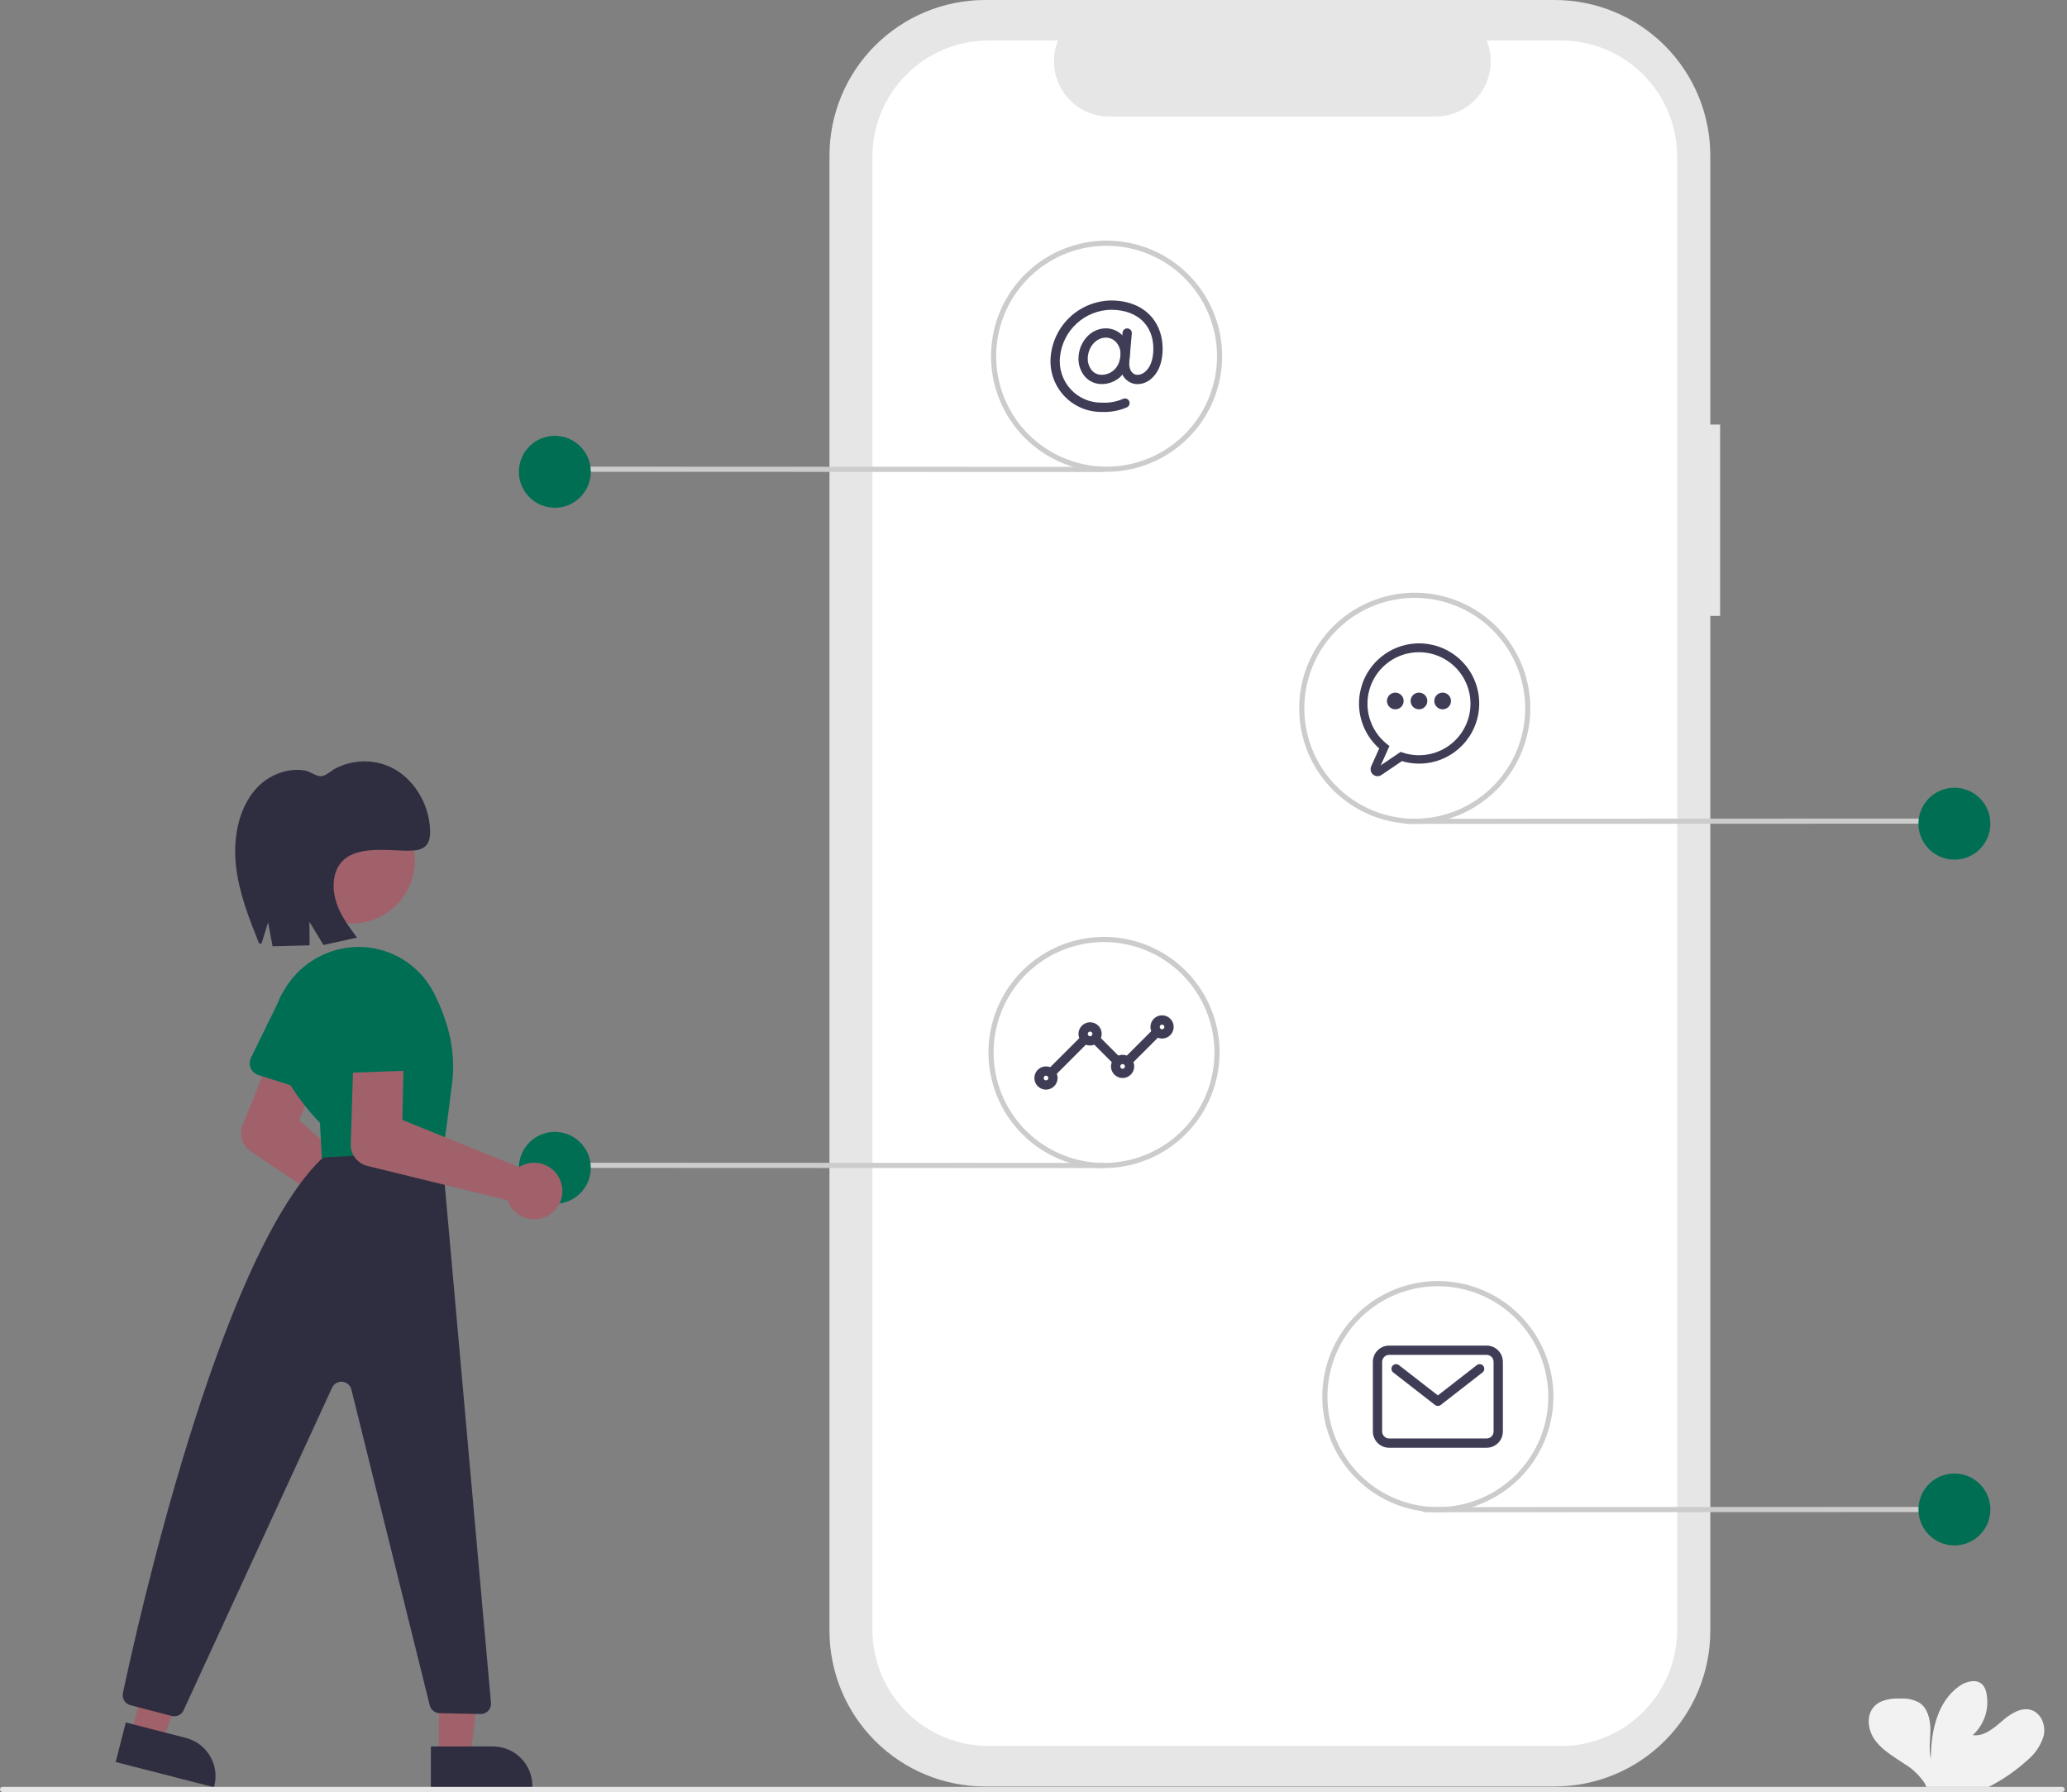 <svg width="503" height="436" viewBox="0 0 503 436" fill="none" xmlns="http://www.w3.org/2000/svg">
<rect x="0" y="0" width="503" height="436" fill="#808080" stroke="none"/>
<g clip-path="url(#clip0_172_2639)">
<path d="M418.587 103.29H416.199V37.867C416.199 27.824 412.209 18.192 405.108 11.091C398.007 3.99 388.375 6.62962e-06 378.332 0H239.72C234.747 0 229.823 0.979 225.229 2.882C220.635 4.785 216.461 7.575 212.944 11.091C209.428 14.607 206.639 18.782 204.736 23.376C202.833 27.97 201.854 32.894 201.854 37.867V396.789C201.854 406.832 205.843 416.463 212.944 423.564C220.046 430.666 229.677 434.655 239.72 434.655H378.332C388.375 434.655 398.006 430.666 405.108 423.564C412.209 416.463 416.198 406.831 416.198 396.789V149.859H418.586L418.587 103.29Z" fill="#E6E6E6"/>
<path d="M379.86 9.848H361.768C362.6 11.888 362.918 14.101 362.693 16.293C362.468 18.485 361.708 20.587 360.478 22.416C359.249 24.245 357.59 25.743 355.645 26.779C353.7 27.815 351.531 28.357 349.328 28.356H269.918C267.715 28.356 265.546 27.814 263.602 26.778C261.657 25.742 259.997 24.244 258.769 22.416C257.54 20.587 256.779 18.484 256.554 16.293C256.33 14.101 256.647 11.888 257.479 9.848H240.58C233.08 9.848 225.888 12.827 220.584 18.13C215.281 23.433 212.302 30.626 212.302 38.126V396.527C212.302 404.027 215.281 411.22 220.584 416.523C225.888 421.826 233.08 424.805 240.58 424.805H379.86C387.36 424.805 394.553 421.826 399.856 416.523C405.159 411.22 408.138 404.027 408.138 396.527V38.126C408.138 30.626 405.159 23.433 399.856 18.13C394.553 12.827 387.36 9.848 379.86 9.848Z" fill="white"/>
<path d="M268.089 93.445C267.335 93.452 266.587 93.299 265.895 92.998C265.203 92.697 264.582 92.253 264.073 91.696C263.468 90.997 263.015 90.18 262.742 89.298C262.468 88.415 262.38 87.485 262.483 86.567C262.627 84.817 263.36 83.169 264.563 81.89C265.14 81.266 265.839 80.766 266.617 80.422C267.395 80.077 268.234 79.895 269.085 79.887C269.876 79.883 270.659 80.046 271.382 80.365C272.106 80.684 272.754 81.152 273.285 81.738C273.888 82.419 274.342 83.217 274.621 84.082C274.899 84.947 274.995 85.861 274.903 86.765C274.79 88.621 273.99 90.368 272.658 91.665C271.418 92.819 269.784 93.456 268.089 93.445ZM269.085 82.147C266.873 82.147 264.962 84.175 264.734 86.765C264.659 87.371 264.709 87.986 264.882 88.572C265.055 89.158 265.347 89.702 265.739 90.17C266.036 90.497 266.399 90.756 266.805 90.931C267.21 91.106 267.648 91.193 268.089 91.185C270.158 91.185 272.37 89.757 272.652 86.567C272.717 85.975 272.659 85.376 272.481 84.807C272.303 84.239 272.009 83.713 271.619 83.264C271.298 82.91 270.907 82.628 270.471 82.436C270.034 82.243 269.562 82.144 269.085 82.147Z" fill="#3F3D56"/>
<path d="M268.163 100.226C266.415 100.254 264.681 99.911 263.076 99.218C261.471 98.525 260.032 97.499 258.854 96.207C257.676 94.916 256.785 93.389 256.243 91.727C255.7 90.065 255.516 88.307 255.705 86.569C256.075 82.921 257.771 79.536 260.471 77.055C263.171 74.574 266.688 73.17 270.354 73.109C274.422 73.109 277.769 74.416 280.033 76.889C282.18 79.234 283.185 82.534 282.864 86.183C282.56 89.639 281.093 91.439 279.917 92.341C279.397 92.764 278.797 93.078 278.153 93.263C277.508 93.447 276.833 93.499 276.168 93.415C274.308 93.085 272.251 91.396 272.575 87.719L273.174 80.923C273.201 80.625 273.346 80.351 273.575 80.16C273.804 79.968 274.1 79.876 274.398 79.902C274.695 79.928 274.97 80.071 275.163 80.3C275.355 80.528 275.449 80.823 275.425 81.121L274.826 87.918C274.665 89.746 275.314 90.969 276.562 91.19C277.281 91.246 277.993 91.015 278.542 90.547C279.359 89.921 280.381 88.622 280.613 85.984C280.882 82.931 280.105 80.314 278.366 78.415C276.542 76.422 273.771 75.369 270.354 75.369C267.252 75.428 264.279 76.619 261.995 78.719C259.712 80.818 258.275 83.68 257.956 86.766C257.795 88.192 257.94 89.636 258.382 91.001C258.825 92.366 259.553 93.62 260.52 94.681C261.486 95.741 262.668 96.583 263.986 97.15C265.305 97.716 266.729 97.995 268.163 97.966C269.933 98.062 271.7 97.741 273.324 97.03C273.6 96.916 273.91 96.915 274.187 97.029C274.463 97.142 274.683 97.361 274.799 97.636C274.915 97.912 274.917 98.222 274.804 98.499C274.692 98.776 274.474 98.997 274.199 99.114C272.299 99.941 270.234 100.321 268.163 100.226Z" fill="#3F3D56"/>
<path d="M256.233 261.722C256.01 261.722 255.791 261.656 255.606 261.532C255.42 261.408 255.275 261.231 255.19 261.025C255.104 260.818 255.082 260.591 255.125 260.372C255.169 260.153 255.276 259.952 255.434 259.794L262.778 252.45C262.991 252.24 263.277 252.123 263.576 252.124C263.874 252.126 264.16 252.245 264.37 252.455C264.581 252.666 264.7 252.952 264.701 253.25C264.702 253.548 264.586 253.835 264.376 254.047L257.032 261.391C256.927 261.497 256.803 261.58 256.666 261.637C256.529 261.693 256.382 261.723 256.233 261.722ZM274.876 258.898C274.652 258.898 274.434 258.831 274.248 258.707C274.062 258.583 273.918 258.407 273.832 258.2C273.747 257.994 273.724 257.767 273.768 257.547C273.811 257.328 273.919 257.127 274.077 256.969L280.291 250.755C280.503 250.545 280.79 250.429 281.088 250.43C281.386 250.431 281.672 250.55 281.883 250.761C282.094 250.971 282.213 251.257 282.214 251.555C282.215 251.854 282.098 252.14 281.889 252.353L275.675 258.567C275.57 258.672 275.445 258.755 275.308 258.812C275.171 258.869 275.024 258.898 274.876 258.898ZM271.486 258.898C271.338 258.898 271.191 258.869 271.054 258.812C270.917 258.755 270.792 258.672 270.687 258.567L266.168 254.047C266.062 253.943 265.977 253.818 265.92 253.681C265.862 253.543 265.832 253.396 265.831 253.247C265.831 253.098 265.86 252.95 265.917 252.812C265.973 252.675 266.057 252.549 266.162 252.444C266.268 252.339 266.393 252.255 266.531 252.198C266.669 252.141 266.816 252.113 266.965 252.113C267.114 252.114 267.262 252.144 267.399 252.201C267.537 252.259 267.661 252.343 267.766 252.45L272.285 256.969C272.443 257.127 272.551 257.328 272.594 257.547C272.638 257.767 272.616 257.994 272.53 258.2C272.445 258.407 272.3 258.583 272.114 258.707C271.928 258.831 271.71 258.898 271.486 258.898Z" fill="#3F3D56"/>
<path d="M282.786 252.684C282.227 252.684 281.681 252.519 281.216 252.208C280.752 251.898 280.39 251.457 280.176 250.941C279.962 250.425 279.906 249.857 280.015 249.309C280.124 248.761 280.393 248.258 280.788 247.862C281.183 247.467 281.687 247.198 282.234 247.089C282.782 246.98 283.35 247.036 283.866 247.25C284.383 247.464 284.824 247.826 285.134 248.29C285.444 248.755 285.61 249.301 285.61 249.86C285.609 250.609 285.311 251.327 284.782 251.856C284.252 252.386 283.534 252.684 282.786 252.684ZM282.786 249.295C282.674 249.295 282.565 249.328 282.472 249.39C282.379 249.452 282.306 249.54 282.264 249.644C282.221 249.747 282.21 249.86 282.231 249.97C282.253 250.08 282.307 250.18 282.386 250.259C282.465 250.338 282.566 250.392 282.675 250.414C282.785 250.436 282.899 250.424 283.002 250.382C283.105 250.339 283.193 250.267 283.255 250.174C283.317 250.081 283.35 249.972 283.35 249.86C283.35 249.71 283.291 249.566 283.185 249.46C283.079 249.355 282.935 249.295 282.786 249.295Z" fill="#3F3D56"/>
<path d="M273.182 262.286C272.623 262.286 272.077 262.12 271.613 261.81C271.148 261.5 270.786 261.058 270.572 260.542C270.359 260.026 270.303 259.458 270.412 258.91C270.521 258.362 270.79 257.859 271.185 257.464C271.58 257.069 272.083 256.8 272.631 256.691C273.179 256.582 273.747 256.638 274.263 256.852C274.779 257.066 275.22 257.428 275.531 257.892C275.841 258.357 276.007 258.903 276.007 259.461C276.006 260.21 275.708 260.928 275.178 261.458C274.649 261.987 273.931 262.285 273.182 262.286ZM273.182 258.896C273.07 258.896 272.961 258.93 272.868 258.992C272.775 259.054 272.703 259.142 272.66 259.245C272.617 259.348 272.606 259.462 272.628 259.572C272.65 259.681 272.704 259.782 272.783 259.861C272.862 259.94 272.962 259.994 273.072 260.015C273.181 260.037 273.295 260.026 273.398 259.983C273.501 259.941 273.59 259.868 273.652 259.775C273.714 259.682 273.747 259.573 273.747 259.461C273.747 259.312 273.687 259.168 273.581 259.062C273.475 258.956 273.332 258.897 273.182 258.896Z" fill="#3F3D56"/>
<path d="M265.273 254.376C264.714 254.376 264.168 254.21 263.704 253.9C263.239 253.589 262.877 253.148 262.663 252.632C262.449 252.116 262.394 251.548 262.503 251C262.612 250.452 262.881 249.949 263.276 249.554C263.671 249.159 264.174 248.89 264.722 248.781C265.27 248.672 265.838 248.728 266.354 248.942C266.87 249.155 267.311 249.517 267.621 249.982C267.932 250.446 268.097 250.993 268.097 251.551C268.097 252.3 267.799 253.018 267.269 253.548C266.74 254.077 266.022 254.375 265.273 254.376ZM265.273 250.986C265.161 250.986 265.052 251.019 264.959 251.081C264.866 251.144 264.794 251.232 264.751 251.335C264.708 251.438 264.697 251.552 264.719 251.661C264.741 251.771 264.794 251.872 264.873 251.951C264.952 252.03 265.053 252.083 265.163 252.105C265.272 252.127 265.386 252.116 265.489 252.073C265.592 252.03 265.681 251.958 265.743 251.865C265.805 251.772 265.838 251.663 265.838 251.551C265.838 251.401 265.778 251.258 265.672 251.152C265.566 251.046 265.423 250.986 265.273 250.986Z" fill="#3F3D56"/>
<path d="M254.539 265.11C253.981 265.11 253.435 264.944 252.97 264.634C252.506 264.324 252.144 263.883 251.93 263.366C251.716 262.85 251.66 262.282 251.769 261.734C251.878 261.187 252.147 260.683 252.542 260.288C252.937 259.893 253.44 259.624 253.988 259.515C254.536 259.406 255.104 259.462 255.62 259.676C256.137 259.89 256.578 260.252 256.888 260.716C257.198 261.181 257.364 261.727 257.364 262.286C257.363 263.034 257.065 263.752 256.536 264.282C256.006 264.811 255.288 265.109 254.539 265.11ZM254.539 261.721C254.428 261.721 254.319 261.754 254.226 261.816C254.133 261.878 254.06 261.966 254.018 262.069C253.975 262.173 253.964 262.286 253.985 262.396C254.007 262.505 254.061 262.606 254.14 262.685C254.219 262.764 254.32 262.818 254.429 262.84C254.539 262.861 254.652 262.85 254.756 262.807C254.859 262.765 254.947 262.692 255.009 262.599C255.071 262.507 255.104 262.397 255.104 262.286C255.104 262.136 255.045 261.992 254.939 261.886C254.833 261.78 254.689 261.721 254.539 261.721Z" fill="#3F3D56"/>
<path d="M361.766 352.243H338.039C336.991 352.242 335.986 351.825 335.244 351.084C334.503 350.343 334.086 349.337 334.085 348.289V331.341C334.086 330.293 334.503 329.288 335.244 328.546C335.986 327.805 336.991 327.388 338.039 327.387H361.766C362.815 327.388 363.82 327.805 364.561 328.546C365.303 329.288 365.72 330.293 365.721 331.341V348.289C365.72 349.337 365.303 350.343 364.561 351.084C363.82 351.825 362.815 352.242 361.766 352.243ZM338.039 329.646C337.59 329.647 337.159 329.826 336.842 330.143C336.524 330.461 336.345 330.892 336.345 331.341V348.289C336.345 348.738 336.524 349.169 336.842 349.487C337.159 349.805 337.59 349.983 338.039 349.984H361.766C362.216 349.983 362.646 349.805 362.964 349.487C363.282 349.169 363.461 348.738 363.461 348.289V331.341C363.461 330.892 363.282 330.461 362.964 330.143C362.646 329.826 362.216 329.647 361.766 329.646L338.039 329.646Z" fill="#3F3D56"/>
<path d="M349.903 342.071C349.652 342.071 349.408 341.987 349.209 341.833L339.041 333.924C338.924 333.833 338.826 333.72 338.752 333.591C338.679 333.462 338.632 333.32 338.613 333.172C338.595 333.025 338.606 332.876 338.645 332.733C338.684 332.59 338.751 332.456 338.842 332.339C338.934 332.221 339.047 332.123 339.176 332.05C339.305 331.977 339.447 331.929 339.594 331.911C339.741 331.893 339.891 331.903 340.034 331.943C340.177 331.982 340.311 332.049 340.428 332.14L349.903 339.51L359.378 332.14C359.495 332.049 359.629 331.982 359.772 331.943C359.915 331.903 360.065 331.893 360.212 331.911C360.359 331.929 360.501 331.977 360.63 332.05C360.759 332.123 360.872 332.221 360.963 332.339C361.055 332.456 361.122 332.59 361.161 332.733C361.2 332.876 361.211 333.025 361.193 333.172C361.174 333.32 361.127 333.462 361.054 333.591C360.98 333.72 360.882 333.833 360.765 333.924L350.597 341.833C350.398 341.987 350.154 342.071 349.903 342.071Z" fill="#3F3D56"/>
<path d="M477.34 367.883L346.643 367.934C346.477 367.934 346.318 367.869 346.201 367.751C346.083 367.634 346.018 367.475 346.018 367.31C346.018 367.144 346.083 366.985 346.201 366.868C346.318 366.75 346.477 366.685 346.643 366.685L477.34 366.633C477.506 366.633 477.665 366.699 477.782 366.816C477.899 366.933 477.965 367.092 477.965 367.258C477.965 367.423 477.899 367.582 477.782 367.7C477.665 367.817 477.506 367.883 477.34 367.883Z" fill="#CCCCCC"/>
<path d="M475.601 376.01C480.432 376.01 484.349 372.093 484.349 367.261C484.349 362.429 480.432 358.512 475.601 358.512C470.769 358.512 466.852 362.429 466.852 367.261C466.852 372.093 470.769 376.01 475.601 376.01Z" fill="#006E53"/>
<path d="M474.216 200.402L342.268 200.454C342.103 200.454 341.944 200.388 341.827 200.271C341.709 200.154 341.644 199.995 341.644 199.829C341.644 199.663 341.709 199.504 341.827 199.387C341.944 199.27 342.103 199.204 342.268 199.204L474.216 199.152C474.382 199.152 474.541 199.218 474.658 199.335C474.775 199.453 474.841 199.612 474.841 199.777C474.841 199.943 474.775 200.102 474.658 200.219C474.541 200.336 474.382 200.402 474.216 200.402Z" fill="#CCCCCC"/>
<path d="M475.601 209.154C480.432 209.154 484.349 205.237 484.349 200.405C484.349 195.573 480.432 191.656 475.601 191.656C470.769 191.656 466.852 195.573 466.852 200.405C466.852 205.237 470.769 209.154 475.601 209.154Z" fill="#006E53"/>
<path d="M136.401 114.789L268.349 114.841C268.515 114.841 268.674 114.775 268.791 114.658C268.908 114.54 268.974 114.382 268.974 114.216C268.974 114.05 268.908 113.891 268.791 113.774C268.674 113.657 268.515 113.591 268.349 113.591L136.401 113.539C136.236 113.539 136.077 113.605 135.959 113.722C135.842 113.839 135.776 113.998 135.776 114.164C135.776 114.33 135.842 114.489 135.959 114.606C136.077 114.723 136.236 114.789 136.401 114.789Z" fill="#CCCCCC"/>
<path d="M135.017 123.537C139.848 123.537 143.766 119.62 143.766 114.788C143.766 109.956 139.848 106.039 135.017 106.039C130.185 106.039 126.268 109.956 126.268 114.788C126.268 119.62 130.185 123.537 135.017 123.537Z" fill="#006E53"/>
<path d="M136.401 284.144L268.349 284.196C268.515 284.196 268.674 284.13 268.791 284.013C268.908 283.896 268.974 283.737 268.974 283.571C268.974 283.406 268.908 283.247 268.791 283.129C268.674 283.012 268.515 282.946 268.349 282.946L136.401 282.895C136.236 282.895 136.077 282.96 135.959 283.078C135.842 283.195 135.776 283.354 135.776 283.519C135.776 283.685 135.842 283.844 135.959 283.961C136.077 284.079 136.236 284.144 136.401 284.144Z" fill="#CCCCCC"/>
<path d="M135.017 292.892C139.848 292.892 143.766 288.975 143.766 284.143C143.766 279.312 139.848 275.395 135.017 275.395C130.185 275.395 126.268 279.312 126.268 284.143C126.268 288.975 130.185 292.892 135.017 292.892Z" fill="#006E53"/>
<path d="M349.903 367.935C344.341 367.935 338.904 366.285 334.279 363.195C329.655 360.105 326.05 355.713 323.922 350.575C321.793 345.436 321.237 339.782 322.322 334.327C323.407 328.872 326.085 323.861 330.018 319.928C333.951 315.995 338.962 313.317 344.417 312.232C349.872 311.147 355.526 311.704 360.665 313.832C365.803 315.961 370.195 319.565 373.285 324.19C376.375 328.814 378.025 334.251 378.025 339.813C378.016 347.269 375.051 354.417 369.779 359.689C364.507 364.961 357.359 367.926 349.903 367.935ZM349.903 312.941C344.588 312.941 339.393 314.517 334.974 317.47C330.555 320.423 327.11 324.62 325.077 329.53C323.043 334.44 322.511 339.843 323.547 345.056C324.584 350.268 327.144 355.056 330.902 358.814C334.66 362.572 339.448 365.132 344.661 366.169C349.873 367.205 355.276 366.673 360.186 364.639C365.097 362.606 369.293 359.161 372.246 354.742C375.199 350.323 376.775 345.128 376.775 339.813C376.767 332.689 373.933 325.858 368.895 320.821C363.858 315.783 357.027 312.949 349.903 312.941Z" fill="#CCCCCC"/>
<path d="M268.663 284.196C263.101 284.196 257.664 282.547 253.039 279.457C248.415 276.367 244.81 271.975 242.682 266.836C240.553 261.698 239.996 256.044 241.081 250.589C242.166 245.133 244.845 240.123 248.778 236.19C252.711 232.257 257.721 229.579 263.176 228.493C268.632 227.408 274.286 227.965 279.424 230.094C284.563 232.222 288.955 235.827 292.045 240.451C295.135 245.076 296.784 250.513 296.784 256.075C296.776 263.531 293.81 270.678 288.538 275.95C283.266 281.222 276.118 284.188 268.663 284.196ZM268.663 229.203C263.348 229.203 258.153 230.779 253.734 233.732C249.314 236.684 245.87 240.881 243.836 245.791C241.803 250.702 241.27 256.105 242.307 261.317C243.344 266.53 245.903 271.318 249.661 275.076C253.42 278.834 258.208 281.393 263.42 282.43C268.633 283.467 274.036 282.935 278.946 280.901C283.856 278.867 288.053 275.423 291.006 271.004C293.959 266.585 295.535 261.39 295.535 256.075C295.526 248.95 292.693 242.12 287.655 237.082C282.617 232.045 275.787 229.211 268.663 229.203Z" fill="#CCCCCC"/>
<path d="M344.279 200.454C338.717 200.454 333.28 198.805 328.655 195.715C324.031 192.625 320.426 188.233 318.298 183.094C316.169 177.956 315.613 172.301 316.698 166.846C317.783 161.391 320.461 156.38 324.394 152.448C328.327 148.515 333.338 145.836 338.793 144.751C344.248 143.666 349.902 144.223 355.041 146.352C360.179 148.48 364.571 152.084 367.661 156.709C370.751 161.334 372.401 166.771 372.401 172.333C372.392 179.788 369.427 186.936 364.155 192.208C358.883 197.48 351.735 200.446 344.279 200.454ZM344.279 145.461C338.964 145.461 333.769 147.037 329.35 149.99C324.931 152.942 321.486 157.139 319.453 162.049C317.419 166.959 316.887 172.362 317.923 177.575C318.96 182.788 321.52 187.576 325.278 191.334C329.036 195.092 333.824 197.651 339.036 198.688C344.249 199.725 349.652 199.193 354.562 197.159C359.472 195.125 363.669 191.681 366.622 187.262C369.575 182.843 371.151 177.647 371.151 172.333C371.143 165.208 368.309 158.378 363.271 153.34C358.234 148.303 351.403 145.469 344.279 145.461Z" fill="#CCCCCC"/>
<path d="M269.288 114.79C263.726 114.79 258.289 113.141 253.664 110.051C249.04 106.961 245.435 102.569 243.307 97.43C241.178 92.292 240.621 86.637 241.706 81.182C242.791 75.727 245.47 70.716 249.403 66.784C253.336 62.851 258.346 60.172 263.801 59.087C269.257 58.002 274.911 58.559 280.049 60.688C285.188 62.816 289.58 66.42 292.67 71.045C295.76 75.67 297.409 81.107 297.409 86.669C297.401 94.124 294.435 101.272 289.163 106.544C283.891 111.816 276.743 114.782 269.288 114.79ZM269.288 59.797C263.973 59.797 258.778 61.373 254.359 64.326C249.939 67.278 246.495 71.475 244.461 76.385C242.428 81.295 241.895 86.698 242.932 91.911C243.969 97.124 246.528 101.912 250.286 105.67C254.045 109.428 258.833 111.987 264.045 113.024C269.258 114.061 274.661 113.529 279.571 111.495C284.481 109.461 288.678 106.017 291.631 101.598C294.584 97.179 296.16 91.983 296.16 86.669C296.151 79.544 293.318 72.714 288.28 67.676C283.242 62.639 276.412 59.805 269.288 59.797Z" fill="#CCCCCC"/>
<path d="M92.803 305.327C92.034 304.741 91.398 303.999 90.935 303.151C90.471 302.302 90.192 301.366 90.115 300.402C90.098 300.177 90.092 299.952 90.099 299.727L60.997 280.128C60.045 279.48 59.327 278.541 58.952 277.452C58.576 276.363 58.562 275.182 58.912 274.085L72.821 239.529C73.419 238.041 74.583 236.852 76.057 236.22C77.531 235.589 79.195 235.567 80.684 236.16C82.174 236.753 83.369 237.912 84.006 239.383C84.643 240.854 84.671 242.518 84.084 244.01L72.855 272.563L95.515 293.146C95.814 293.078 96.118 293.031 96.423 293.005C98.173 292.866 99.91 293.402 101.278 294.502C102.646 295.603 103.541 297.185 103.779 298.925C104.018 300.664 103.582 302.429 102.56 303.857C101.539 305.285 100.011 306.268 98.288 306.605C97.845 306.691 97.396 306.734 96.946 306.734C95.448 306.735 93.991 306.24 92.803 305.327Z" fill="#A0616A"/>
<path d="M61.009 259.875C60.839 259.477 60.757 259.047 60.768 258.615C60.779 258.182 60.883 257.757 61.073 257.369L67.712 243.798C68.382 241.689 69.861 239.931 71.825 238.911C73.789 237.89 76.077 237.69 78.189 238.354C80.3 239.018 82.061 240.492 83.087 242.453C84.113 244.414 84.32 246.702 83.662 248.815L81.237 263.777C81.168 264.204 81.008 264.611 80.767 264.97C80.526 265.33 80.211 265.633 79.843 265.86C79.474 266.086 79.061 266.231 78.632 266.283C78.202 266.336 77.767 266.295 77.354 266.164L62.865 261.56C62.453 261.429 62.074 261.211 61.753 260.92C61.433 260.629 61.179 260.272 61.009 259.875Z" fill="#006E53"/>
<path d="M106.806 427.419H114.468L118.112 397.867L106.805 397.868L106.806 427.419Z" fill="#A0616A"/>
<path d="M104.851 424.915L119.939 424.914H119.939C121.202 424.914 122.452 425.163 123.619 425.646C124.786 426.129 125.846 426.837 126.738 427.73C127.631 428.623 128.34 429.683 128.823 430.85C129.306 432.016 129.555 433.267 129.555 434.529V434.842L104.851 434.843L104.851 424.915Z" fill="#2F2E41"/>
<path d="M31.888 421.989L39.308 423.895L50.194 396.181L39.242 393.367L31.888 421.989Z" fill="#A0616A"/>
<path d="M30.616 419.082L45.23 422.837L45.23 422.838C46.453 423.152 47.602 423.704 48.612 424.462C49.622 425.221 50.472 426.171 51.114 427.258C51.757 428.345 52.179 429.548 52.357 430.798C52.534 432.048 52.464 433.321 52.15 434.544L52.072 434.846L28.145 428.698L30.616 419.082Z" fill="#2F2E41"/>
<path d="M85.625 224.686C94.102 224.686 100.974 217.814 100.974 209.337C100.974 200.86 94.102 193.988 85.625 193.988C77.148 193.988 70.276 200.86 70.276 209.337C70.276 217.814 77.148 224.686 85.625 224.686Z" fill="#A0616A"/>
<path d="M77.861 273.183C74.21 269.424 71.109 265.167 68.652 260.538C67.346 258 66.585 255.216 66.419 252.367C66.254 249.517 66.686 246.664 67.69 243.992C68.715 241.26 70.3 238.773 72.344 236.691C74.388 234.609 76.845 232.978 79.558 231.903C84.314 229.972 89.622 229.892 94.434 231.679C99.247 233.465 103.217 236.989 105.562 241.555C109.403 249.072 110.908 256.42 110.036 263.398C108.368 276.737 107.392 283.632 107.135 283.89L107.049 283.976L78.496 285.245L77.861 273.183Z" fill="#006E53"/>
<path d="M79.557 281.552L105.108 280.28C105.753 280.248 106.386 280.467 106.873 280.891C107.361 281.315 107.665 281.912 107.722 282.555L119.476 414.309C119.508 414.659 119.465 415.012 119.35 415.344C119.236 415.677 119.053 415.981 118.813 416.238C118.573 416.495 118.281 416.698 117.958 416.835C117.634 416.971 117.285 417.038 116.933 417.03L106.951 416.818C106.402 416.806 105.872 416.614 105.443 416.271C105.014 415.929 104.71 415.454 104.578 414.921L85.507 338.079C85.383 337.576 85.105 337.124 84.712 336.786C84.32 336.449 83.832 336.241 83.316 336.192C82.801 336.143 82.283 336.256 81.834 336.515C81.385 336.773 81.028 337.165 80.811 337.635L44.672 416.125C44.426 416.659 44.001 417.088 43.47 417.339C42.94 417.59 42.338 417.647 41.77 417.499L31.724 414.878C31.102 414.717 30.566 414.322 30.228 413.776C29.89 413.229 29.776 412.574 29.909 411.945C33.214 396.342 53.013 306.986 77.941 282.252C78.375 281.828 78.95 281.579 79.557 281.552Z" fill="#2F2E41"/>
<path d="M127.944 296.345C127.02 296.06 126.167 295.584 125.439 294.947C124.711 294.311 124.126 293.528 123.721 292.65C123.627 292.445 123.545 292.236 123.473 292.023L89.395 283.671C88.278 283.392 87.28 282.759 86.552 281.866C85.823 280.974 85.403 279.87 85.353 278.719L86.48 241.487C86.529 239.885 87.21 238.367 88.376 237.265C89.541 236.164 91.095 235.569 92.698 235.611C94.3 235.654 95.821 236.329 96.927 237.49C98.033 238.651 98.634 240.202 98.598 241.805L97.913 272.479L126.285 283.976C126.542 283.809 126.811 283.66 127.088 283.531H127.089C128.102 283.061 129.214 282.845 130.33 282.901C131.445 282.958 132.53 283.285 133.491 283.854C134.451 284.424 135.259 285.218 135.844 286.17C136.429 287.121 136.773 288.201 136.848 289.315C136.922 290.429 136.724 291.545 136.271 292.566C135.818 293.586 135.123 294.481 134.246 295.173C133.37 295.866 132.338 296.334 131.24 296.538C130.142 296.742 129.011 296.676 127.944 296.345V296.345Z" fill="#A0616A"/>
<path d="M82.845 260.039C82.551 259.721 82.329 259.344 82.193 258.933C82.058 258.523 82.013 258.087 82.062 257.657L83.751 242.644C83.672 240.432 84.474 238.28 85.981 236.658C87.487 235.037 89.575 234.079 91.786 233.994C93.998 233.91 96.152 234.706 97.778 236.207C99.404 237.709 100.368 239.794 100.458 242.005L103.207 256.911C103.286 257.336 103.271 257.774 103.166 258.193C103.06 258.613 102.865 259.004 102.594 259.342C102.323 259.679 101.983 259.954 101.596 260.148C101.209 260.341 100.785 260.45 100.353 260.465L85.159 261.001C84.727 261.017 84.296 260.939 83.897 260.773C83.498 260.607 83.139 260.356 82.845 260.039Z" fill="#006E53"/>
<path d="M63.631 229.604L65.235 224.42L66.332 230.238L75.339 229.999L75.297 224.264L78.721 229.924L86.883 228.12C85.139 225.796 83.375 223.437 82.26 220.698C81.145 217.959 80.739 214.747 81.781 211.975C84.357 205.12 94.124 207.038 99.466 206.98C101.025 206.963 102.784 206.851 103.805 205.577C104.573 204.617 104.699 203.245 104.66 201.976C104.46 195.443 100.537 189.21 94.992 186.612C92.277 185.362 89.251 184.952 86.302 185.435C84.764 185.678 83.27 186.149 81.87 186.831C80.622 187.441 79.311 188.893 77.968 188.853C76.838 188.82 75.343 187.644 74.114 187.443C72.634 187.215 71.124 187.267 69.663 187.599C66.727 188.253 64.08 189.837 62.116 192.115C57.941 196.965 56.701 204.113 57.428 210.694C58.156 217.275 60.618 223.464 63.052 229.546" fill="#2F2E41"/>
<path d="M501.816 436H0.625C0.459 436 0.3 435.934 0.183 435.817C0.066 435.7 0 435.541 0 435.375C0 435.209 0.066 435.05 0.183 434.933C0.3 434.816 0.459 434.75 0.625 434.75H501.816C501.981 434.75 502.14 434.816 502.257 434.933C502.375 435.05 502.441 435.209 502.441 435.375C502.441 435.541 502.375 435.7 502.257 435.817C502.14 435.934 501.981 436 501.816 436Z" fill="#E6E6E6"/>
<path d="M493.361 428.253C495.268 426.706 496.658 424.614 497.345 422.256C497.853 419.87 496.837 417.068 494.564 416.145C492.012 415.159 489.283 416.934 487.218 418.718C485.154 420.503 482.778 422.547 480.07 422.163C481.457 420.898 482.493 419.296 483.076 417.513C483.66 415.729 483.772 413.824 483.4 411.984C483.288 411.219 482.965 410.501 482.466 409.909C481.055 408.394 478.482 409.048 476.781 410.241C471.385 414.039 469.881 421.364 469.86 427.963C469.31 425.576 469.767 423.097 469.756 420.7C469.746 418.303 469.072 415.512 467.017 414.246C465.743 413.562 464.313 413.222 462.867 413.261C460.439 413.178 457.742 413.416 456.081 415.191C454.006 417.39 454.556 421.094 456.351 423.491C458.146 425.888 460.865 427.434 463.365 429.114C465.379 430.309 467.096 431.944 468.387 433.898C468.54 434.168 468.665 434.453 468.76 434.748H483.961C487.373 433.018 490.536 430.833 493.361 428.253Z" fill="#F2F2F2"/>
<path d="M335.214 188.852C334.932 188.851 334.654 188.779 334.406 188.644C334.158 188.508 333.948 188.312 333.795 188.075C333.642 187.838 333.55 187.566 333.528 187.284C333.506 187.003 333.555 186.72 333.67 186.462L335.626 182.099C332.931 179.706 331.215 176.402 330.806 172.822C330.398 169.241 331.325 165.636 333.411 162.697C335.497 159.758 338.594 157.692 342.109 156.896C345.623 156.1 349.308 156.63 352.457 158.384C355.605 160.137 357.996 162.991 359.169 166.398C360.343 169.806 360.218 173.526 358.817 176.847C357.417 180.168 354.84 182.854 351.581 184.392C348.321 185.93 344.609 186.21 341.156 185.179L336.165 188.558C335.885 188.749 335.554 188.852 335.214 188.852ZM345.304 158.689C342.705 158.688 340.169 159.495 338.049 160.999C335.928 162.503 334.329 164.63 333.471 167.084C332.614 169.538 332.541 172.198 333.263 174.695C333.984 177.192 335.465 179.403 337.5 181.021L338.116 181.512L336.012 186.207L340.84 182.938L341.317 183.098C343.039 183.677 344.867 183.874 346.673 183.676C348.478 183.478 350.22 182.89 351.776 181.952C353.332 181.014 354.665 179.75 355.684 178.245C356.702 176.741 357.382 175.033 357.675 173.24C357.967 171.447 357.867 169.612 357.38 167.861C356.893 166.111 356.031 164.488 354.855 163.103C353.678 161.719 352.214 160.608 350.565 159.845C348.916 159.083 347.121 158.689 345.304 158.689Z" fill="#3F3D56"/>
<path d="M345.304 172.581C346.427 172.581 347.337 171.671 347.337 170.548C347.337 169.426 346.427 168.516 345.304 168.516C344.182 168.516 343.271 169.426 343.271 170.548C343.271 171.671 344.182 172.581 345.304 172.581Z" fill="#3F3D56"/>
<path d="M339.545 172.581C340.668 172.581 341.578 171.671 341.578 170.548C341.578 169.426 340.668 168.516 339.545 168.516C338.423 168.516 337.513 169.426 337.513 170.548C337.513 171.671 338.423 172.581 339.545 172.581Z" fill="#3F3D56"/>
<path d="M351.063 172.581C352.185 172.581 353.095 171.671 353.095 170.548C353.095 169.426 352.185 168.516 351.063 168.516C349.94 168.516 349.03 169.426 349.03 170.548C349.03 171.671 349.94 172.581 351.063 172.581Z" fill="#3F3D56"/>
</g>
<defs>
<clipPath id="clip0_172_2639">
<rect width="502.441" height="436" fill="white"/>
</clipPath>
</defs>
</svg>

